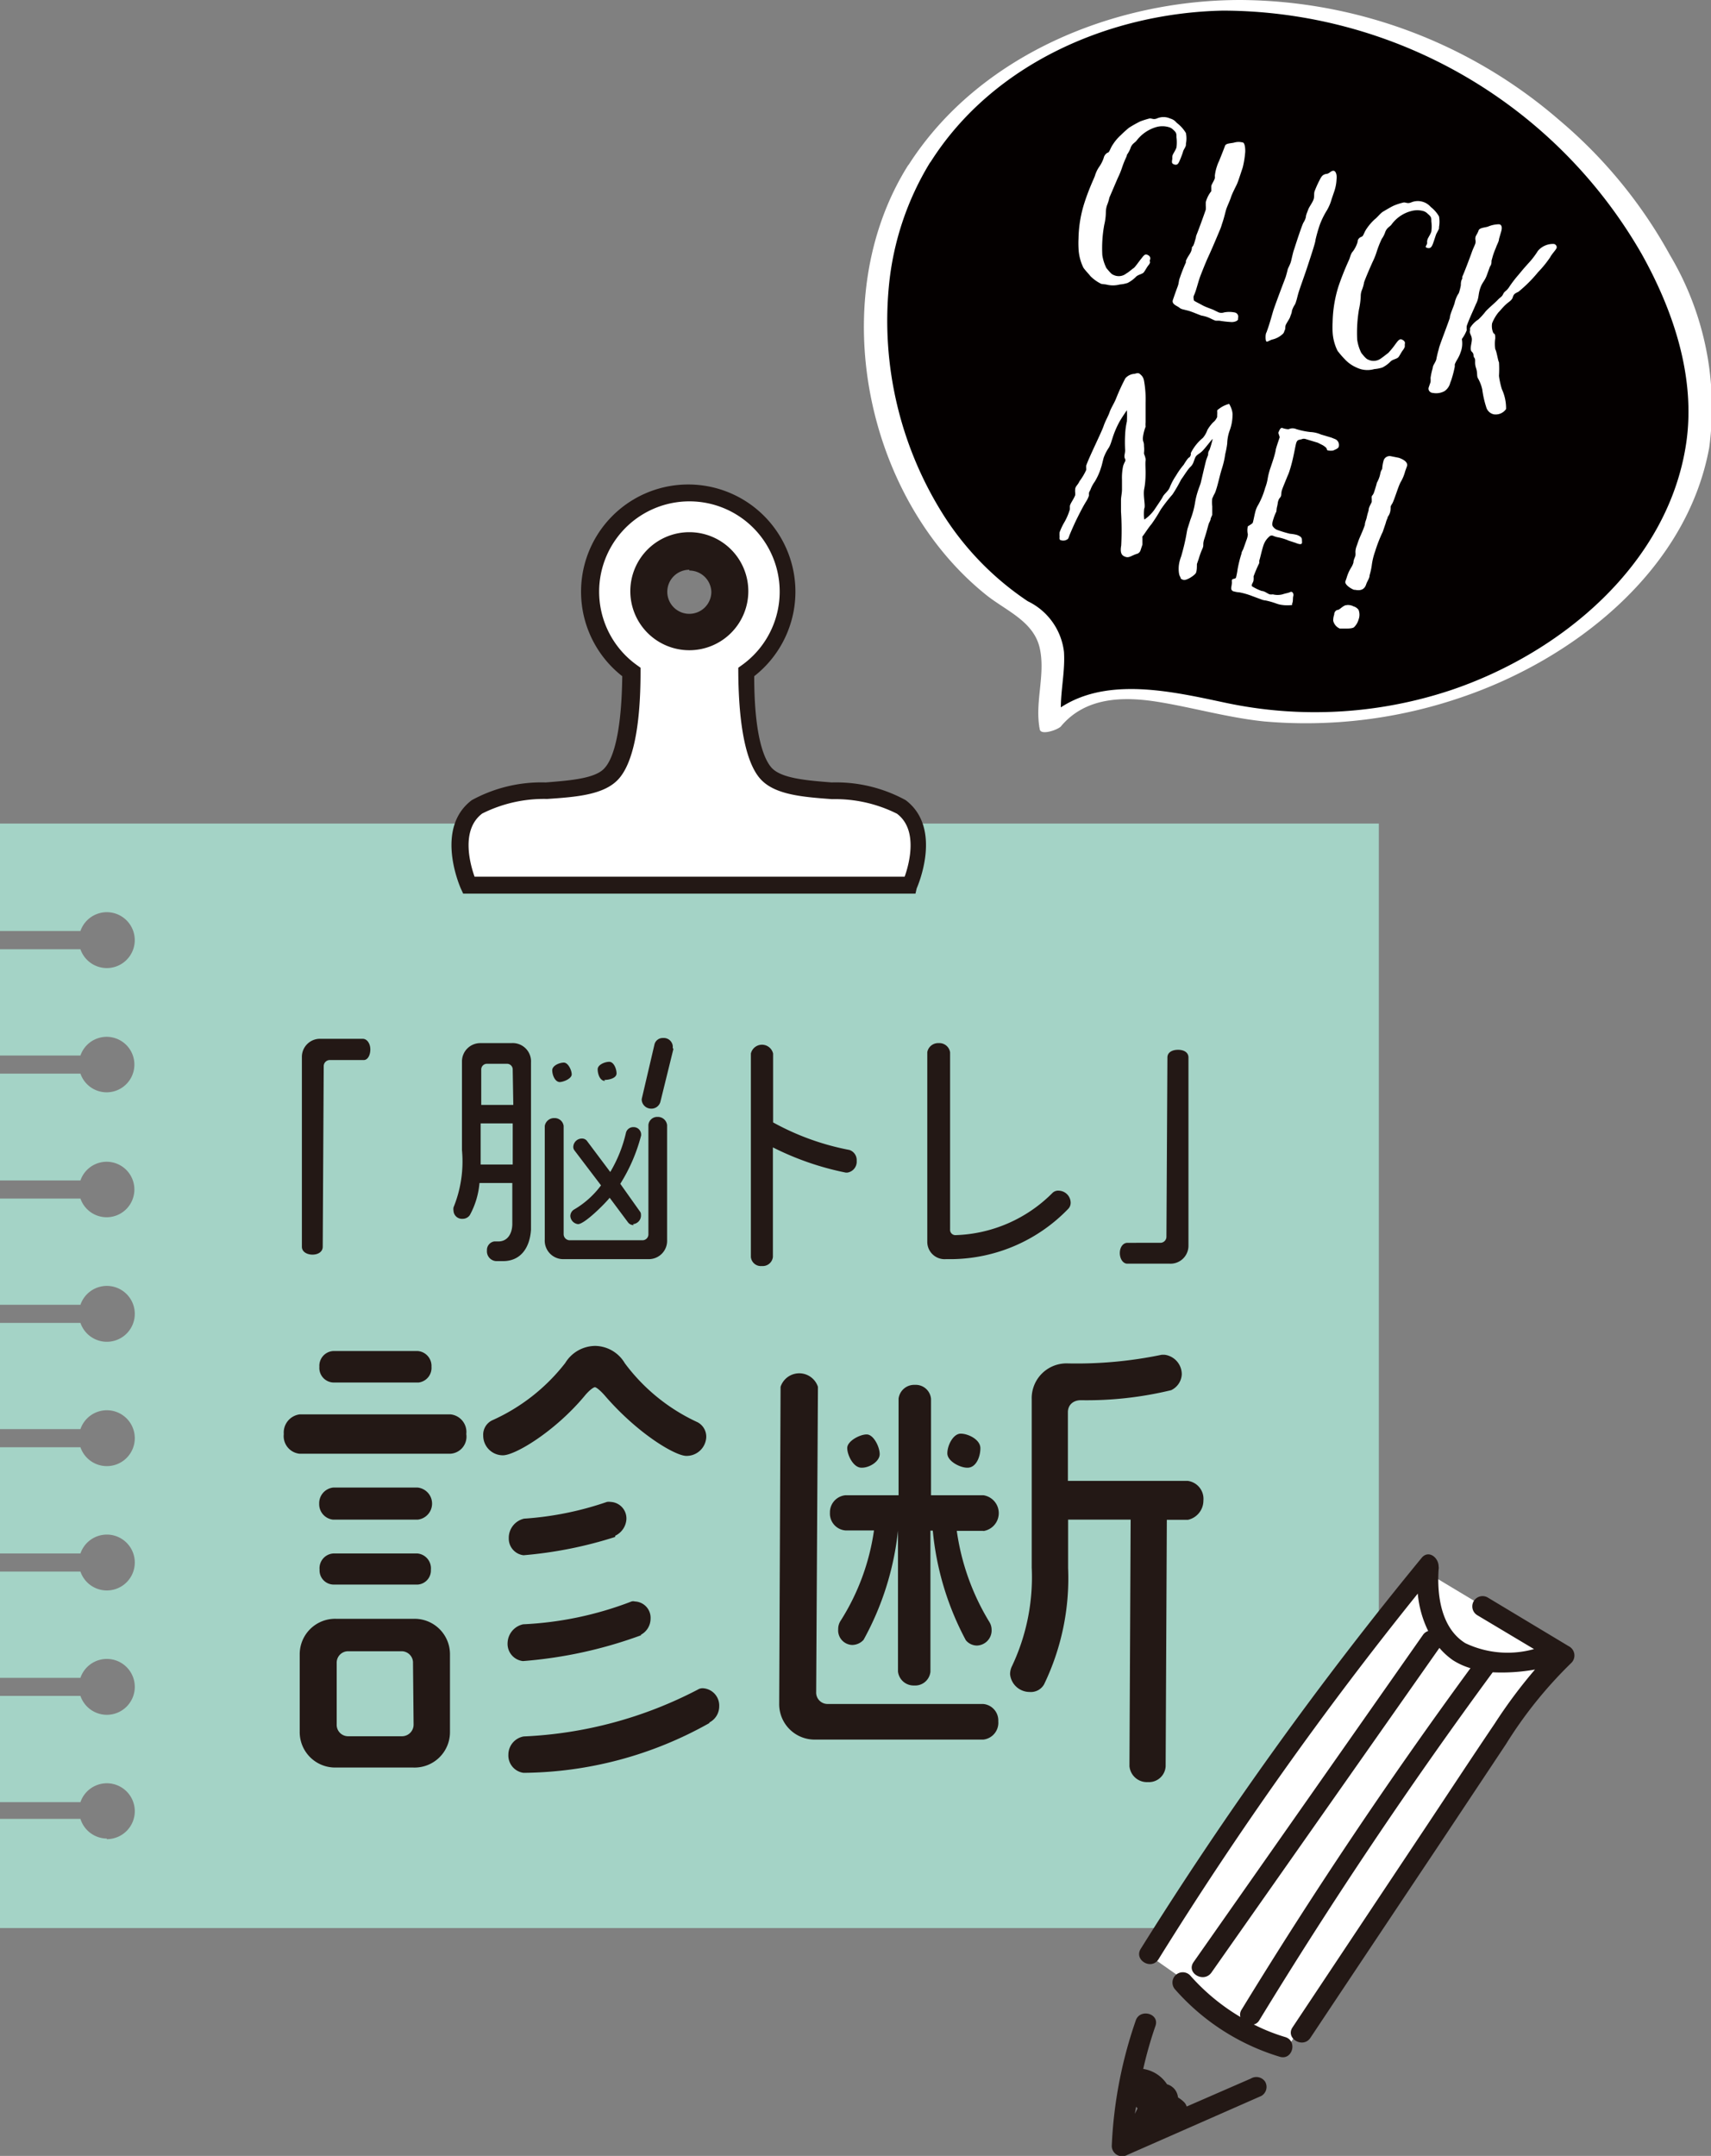 <svg id="レイヤー_1" data-name="レイヤー 1" xmlns="http://www.w3.org/2000/svg" viewBox="0 0 87 109.58"><rect x="0" y="0" width="87" height="109.58" fill="#808080" stroke="none"/><defs><style>.cls-1{fill:#a4d3c6;}.cls-2{fill:#fff;}.cls-3{fill:#231815;}.cls-4{fill:#040000;}</style></defs><path class="cls-1" d="M5.43,93.45a1.42,1.42,0,0,1-1.34-1H0V98H70.11V41.86H0v5.46H4.09a1.42,1.42,0,1,1,0,.93H0v5.4H4.09a1.41,1.41,0,1,1,0,.92H0V60H4.09a1.41,1.41,0,1,1,0,.92H0v5.4H4.09a1.42,1.42,0,1,1,0,.92H0v5.4H4.09a1.42,1.42,0,1,1,0,.92H0v5.4H4.09a1.42,1.42,0,1,1,0,.92H0v5.4H4.09a1.42,1.42,0,1,1,0,.92H0v5.4H4.09a1.42,1.42,0,1,1,1.34,1.88Z"/><path class="cls-2" d="M45.85,41c-1.67-1.24-5.66-.39-6.87-1.69-.8-.87-1-3.21-1-5.16a5,5,0,1,0-5.83,0c0,2-.21,4.29-1,5.16-1.21,1.3-5.2.45-6.87,1.69s-.42,4-.42,4H46.27S47.5,42.25,45.85,41ZM35.05,28.53a1.55,1.55,0,1,1-1.54,1.55A1.55,1.55,0,0,1,35.05,28.53Z"/><path class="cls-3" d="M46.55,45.42h-23l-.12-.26c-.05-.12-1.34-3.06.56-4.49a7.37,7.37,0,0,1,3.76-.9c1.25-.1,2.55-.2,3-.74.32-.35.85-1.41.89-4.66a5.45,5.45,0,1,1,6.71,0c0,3.25.57,4.31.89,4.66.5.54,1.8.64,3.05.74a7.37,7.37,0,0,1,3.76.9h0c1.9,1.43.61,4.37.56,4.49Zm-22.42-.86H46c.23-.65.7-2.38-.39-3.2h0a7,7,0,0,0-3.3-.74c-1.49-.11-2.89-.22-3.62-1S37.56,37,37.54,34.16v-.22l.18-.13a4.59,4.59,0,1,0-5.33,0l.18.13v.22c0,2.83-.4,4.66-1.13,5.45s-2.13.9-3.62,1a7,7,0,0,0-3.3.74C23.42,42.18,23.9,43.91,24.13,44.56ZM35.05,32.05a2,2,0,1,1,2-2A2,2,0,0,1,35.05,32.05Zm0-3.09a1.12,1.12,0,1,0,1.12,1.12A1.12,1.12,0,0,0,35.05,29Z"/><path class="cls-3" d="M35.05,27.05a3,3,0,1,0,3,3A3,3,0,0,0,35.05,27.05Zm0,4.57a1.55,1.55,0,1,1,1.55-1.54A1.54,1.54,0,0,1,35.05,31.62Z"/><path class="cls-3" d="M18.48,53.88h-1.7a.31.31,0,0,0-.32.31l-.05,9.18c0,.26-.24.4-.52.4s-.54-.14-.54-.4l0-9.64a.92.92,0,0,1,.94-.93h2.15c.23,0,.39.25.39.54S18.7,53.89,18.48,53.88Z"/><path class="cls-3" d="M25.56,64.1h-.34a.5.5,0,0,1-.46-.54.44.44,0,0,1,.37-.46h.21c.48,0,.7-.41.71-.87v-2.1H24.38a4.1,4.1,0,0,1-.49,1.63.44.44,0,0,1-.37.19.43.43,0,0,1-.46-.41.51.51,0,0,1,0-.17,6.19,6.19,0,0,0,.43-2.91l0-4.5a.93.93,0,0,1,.95-.94h1.56A.93.93,0,0,1,27,54l0,8.5C26.94,63.44,26.46,64.11,25.56,64.1Zm.51-7H24.44v2.09h1.63Zm0-2.72a.29.29,0,0,0-.3-.31h-1a.29.29,0,0,0-.3.31v1.78h1.63ZM33,64l-4.34,0A.94.94,0,0,1,27.7,63l0-5.77a.48.48,0,0,1,.49-.4.46.46,0,0,1,.47.4l0,5.49a.31.31,0,0,0,.3.32h3.71a.3.3,0,0,0,.3-.31l0-5.55a.45.45,0,0,1,.47-.41.47.47,0,0,1,.48.42l0,5.83A.93.93,0,0,1,33,64Zm-4.53-9c-.25,0-.39-.36-.39-.6s.37-.39.59-.39.4.39.4.6S28.66,55,28.44,55Zm3.75,7.27a.35.35,0,0,1-.28-.13L31,60.88c-.22.28-1.27,1.34-1.61,1.34A.44.44,0,0,1,29,61.8a.4.4,0,0,1,.17-.31,4.58,4.58,0,0,0,1.39-1.24l-1.36-1.79a.29.29,0,0,1-.05-.17.44.44,0,0,1,.42-.42.33.33,0,0,1,.26.1l1.2,1.6a6.93,6.93,0,0,0,.8-2,.38.38,0,0,1,.37-.28.38.38,0,0,1,.4.36s0,0,0,.06a8.68,8.68,0,0,1-1.06,2.46l1,1.41a.24.24,0,0,1,.05.16A.44.44,0,0,1,32.19,62.22Zm-1.46-7.33c-.26,0-.37-.36-.37-.59s.36-.38.59-.38.37.36.37.59S31,54.89,30.73,54.89Zm3.48-1.62L33.58,56a.47.47,0,0,1-.48.35.48.48,0,0,1-.47-.43s0,0,0-.06l.65-2.78a.43.43,0,0,1,.43-.32.46.46,0,0,1,.5.42A.35.35,0,0,0,34.21,53.27Z"/><path class="cls-3" d="M43.09,59.6H43a14.58,14.58,0,0,1-3.7-1.28l0,5.57a.52.52,0,0,1-.56.46.51.51,0,0,1-.56-.46l0-10.34a.58.58,0,0,1,1.13,0l0,3.5a13.08,13.08,0,0,0,3.88,1.4.54.54,0,0,1,.37.55A.56.56,0,0,1,43.09,59.6Z"/><path class="cls-3" d="M54.32,61.44A8.35,8.35,0,0,1,48.42,64h-.33a.88.88,0,0,1-.94-.87l0-9.65a.56.56,0,0,1,.58-.46.55.55,0,0,1,.58.47l0,9a.27.27,0,0,0,.27.29,7.27,7.27,0,0,0,4.92-2.13.41.41,0,0,1,.34-.13.62.62,0,0,1,.6.61A.44.44,0,0,1,54.32,61.44Z"/><path class="cls-3" d="M59.48,64.23H57.32c-.22,0-.38-.25-.38-.54s.16-.52.39-.52H59a.31.31,0,0,0,.31-.31l.05-9.11c0-.26.24-.39.54-.39s.53.13.53.39l0,9.57A.91.91,0,0,1,59.48,64.23Z"/><path class="cls-3" d="M22.9,73.89l-7.67,0a.9.9,0,0,1-.8-1,.93.93,0,0,1,.81-1l7.67,0a.9.9,0,0,1,.8,1A.87.87,0,0,1,22.9,73.89ZM21,89.84l-4,0A1.8,1.8,0,0,1,15.24,88l0-3.91a1.8,1.8,0,0,1,1.83-1.81l4,0a1.8,1.8,0,0,1,1.81,1.83l0,3.91A1.8,1.8,0,0,1,21,89.84Zm.23-12.6-4.3,0a.79.79,0,0,1-.7-.81.8.8,0,0,1,.71-.82l4.3,0a.82.82,0,0,1,0,1.63Zm0,3.3-4.3,0a.72.72,0,0,1-.68-.76.75.75,0,0,1,.69-.82l4.29,0a.76.76,0,0,1,.68.83A.72.72,0,0,1,21.25,80.54Zm0-10.27-4.29,0a.74.74,0,0,1-.7-.8.75.75,0,0,1,.7-.8l4.3,0a.76.76,0,0,1,.7.8A.75.75,0,0,1,21.29,70.27ZM21,84.54a.58.58,0,0,0-.58-.61H17.71a.58.58,0,0,0-.59.6v3.11a.58.58,0,0,0,.58.61h2.74a.59.59,0,0,0,.59-.6ZM34.9,74c-.56,0-2.43-1.1-4.09-3-.27-.32-.49-.49-.56-.49s-.29.15-.54.46c-1.48,1.77-3.5,3-4.14,3a1,1,0,0,1-1-1,.81.81,0,0,1,.44-.77,9.74,9.74,0,0,0,3.73-2.92,1.8,1.8,0,0,1,1.53-.87,1.78,1.78,0,0,1,1.5.88,9.61,9.61,0,0,0,3.7,3,.83.83,0,0,1,.44.78A1,1,0,0,1,34.9,74Zm1.17,13.58a19.55,19.55,0,0,1-9.45,2.53h0a.89.89,0,0,1-.77-.93.94.94,0,0,1,.78-.92,21.11,21.11,0,0,0,8.85-2.38.46.46,0,0,1,.26-.07.88.88,0,0,1,.83.92A.92.92,0,0,1,36.07,87.55Zm-3.48-4.46a22.43,22.43,0,0,1-6,1.31.88.88,0,0,1-.78-.93,1,1,0,0,1,.79-.94,17.53,17.53,0,0,0,5.51-1.16.31.31,0,0,1,.17,0,.83.83,0,0,1,.8.88A.93.93,0,0,1,32.59,83.09Zm-1.31-5a21,21,0,0,1-4.66.93.85.85,0,0,1-.75-.86,1,1,0,0,1,.78-1,16.24,16.24,0,0,0,4.21-.85.62.62,0,0,1,.19,0,.84.84,0,0,1,.8.9A1,1,0,0,1,31.28,78.06Z"/><path class="cls-3" d="M50,88.42l-8.57,0a1.8,1.8,0,0,1-1.81-1.81l.07-16.12a1,1,0,0,1,1.9,0L41.5,86a.58.58,0,0,0,.58.61l7.91,0a.84.84,0,0,1,.77.88A.86.86,0,0,1,50,88.42ZM50,77.81H48.65a12.11,12.11,0,0,0,1.65,4.62.75.75,0,0,1,.12.39.77.77,0,0,1-.75.82.74.74,0,0,1-.56-.27,14.7,14.7,0,0,1-1.68-5.57h-.12l0,7.17a.78.78,0,0,1-.83.7.8.8,0,0,1-.82-.71l0-7.16h0a14.67,14.67,0,0,1-1.75,5.55.79.79,0,0,1-.59.26.74.74,0,0,1-.7-.8.76.76,0,0,1,.13-.44,11.61,11.61,0,0,0,1.69-4.58H43a.86.86,0,0,1-.8-.9A.87.87,0,0,1,43,76l2.69,0,0-4.91a.8.8,0,0,1,.83-.7.78.78,0,0,1,.82.71l0,4.9L50,76a.92.92,0,0,1,0,1.82Zm-6.2-3.21c-.41,0-.72-.64-.72-1s.66-.7,1-.69.65.63.65,1S44.22,74.6,43.83,74.6Zm5.37,0c-.34,0-1-.32-1-.73s.3-1,.68-1,1,.3,1,.74S49.63,74.6,49.2,74.6Zm11.2,2.65H59.33l-.06,12.53a.85.85,0,0,1-.9.8.89.89,0,0,1-.94-.81l.06-12.53H54.31V79.7a12.4,12.4,0,0,1-1.22,5.91.77.77,0,0,1-.73.39,1,1,0,0,1-1-.9.92.92,0,0,1,.1-.42,10.56,10.56,0,0,0,1-5l0-8.55a1.77,1.77,0,0,1,1.85-1.83,21.21,21.21,0,0,0,4.76-.44l.15,0a1,1,0,0,1,.87,1,.94.94,0,0,1-.54.8,18.25,18.25,0,0,1-4.59.51c-.39,0-.66.24-.66.61v3.49l6.09,0a.92.92,0,0,1,.8,1A1,1,0,0,1,60.4,77.25Z"/><polygon class="cls-2" points="65.34 104.23 58.36 99.34 72.33 79.79 79.31 83.98 65.34 104.23"/><path class="cls-3" d="M79.76,83.67,75.65,81.2a.52.52,0,0,0-.53.9L78,83.82a5,5,0,0,1-3.49-.3c-1.23-.76-1.45-2.43-1.36-3.75a.39.39,0,0,0,0-.15c0-.45-.51-.86-.86-.44A189.49,189.49,0,0,0,58,99.06c-.35.57.55,1.1.91.52A186.28,186.28,0,0,1,72.09,81a5.38,5.38,0,0,0,.53,1.9.53.53,0,0,0-.26.19L60.69,99.73c-.39.56.52,1.08.91.53l11.59-16.5a3.66,3.66,0,0,0,.68.62,3.47,3.47,0,0,0,.9.41q-6.18,8.43-11.64,17.36a.46.46,0,0,0-.06.37,10.64,10.64,0,0,1-2.56-2.12.52.52,0,0,0-.74.74,11.51,11.51,0,0,0,5.3,3.4c.65.2.92-.81.28-1a9.54,9.54,0,0,1-1.6-.64.44.44,0,0,0,.28-.21Q69.58,93.59,75.9,85a9.68,9.68,0,0,0,2.15-.14A25.43,25.43,0,0,0,76,87.61c-1.15,1.7-2.28,3.42-3.41,5.12l-6.87,10.32c-.37.56.54,1.09.91.53q3.33-5,6.67-10l3.27-4.92a21.75,21.75,0,0,1,3.33-4.14A.53.53,0,0,0,79.76,83.67Z"/><path class="cls-3" d="M63.6,105.65l-3.26,1.42a.55.55,0,0,0-.12-.21,1.61,1.61,0,0,0-.32-.25.86.86,0,0,0-.06-.23.73.73,0,0,0-.24-.31.71.71,0,0,0-.26-.13,1.76,1.76,0,0,0-1.21-.78,20.12,20.12,0,0,1,.62-2.18c.23-.64-.79-.91-1-.28a22.32,22.32,0,0,0-1.22,6.38.53.53,0,0,0,.79.45l6.82-3a.53.53,0,0,0,.19-.72A.54.54,0,0,0,63.6,105.65Zm-5.83,1.43.07.09c-.05.09-.09.18-.13.27C57.72,107.32,57.75,107.2,57.77,107.08Z"/><path class="cls-4" d="M46.75,8.32h0c3.36-5.27,9.82-8,16.07-8A24.77,24.77,0,0,1,84.76,14.14,15.55,15.55,0,0,1,86.43,21c-.12,5-3.63,9.51-7.94,12.13a22.87,22.87,0,0,1-16.12,2.9,29,29,0,0,0-4.68-.81,5.31,5.31,0,0,0-4.29,1.66c-.32-1.67.64-3.61-.34-5a5.45,5.45,0,0,0-1.53-1.24C44.78,26.05,42.38,15.18,46.75,8.32Z"/><path class="cls-2" d="M47.32,8.23c3.17-5,9.11-7.57,14.86-7.69A24.63,24.63,0,0,1,83.47,12.9c1.62,2.89,2.76,6.28,2.27,9.62-.91,6.15-6.35,10.68-12,12.57a21.87,21.87,0,0,1-11.43.63c-3.11-.66-7.08-1.6-9.48,1.22L54,36.76c-.2-1.22.18-2.41.1-3.63a3.28,3.28,0,0,0-1.84-2.57A14.83,14.83,0,0,1,48,26.22a18.49,18.49,0,0,1-2.8-11.7,14.69,14.69,0,0,1,2.11-6.29c.13-.2-.41-.17-.48-.16a.91.91,0,0,0-.66.34c-4.26,6.78-2.19,16.91,4,21.85,1,.79,2.4,1.33,2.7,2.69s-.27,2.75,0,4.12c.05.34,1,0,1.1-.18,1.24-1.45,3.12-1.5,4.88-1.22s3.59.81,5.44,1a24.37,24.37,0,0,0,10-1.22c5.74-1.94,11.47-6.43,12.62-12.7a15.17,15.17,0,0,0-2-9.79A24.24,24.24,0,0,0,79.28,6.1,25,25,0,0,0,63.06,0C56.61,0,49.74,2.82,46.18,8.41c-.13.2.41.17.47.17A1,1,0,0,0,47.32,8.23Z"/><path class="cls-2" d="M59.61,8.06a.37.37,0,0,1,0-.09c0-.13.14-.27.21-.47a2,2,0,0,0,0-.53c0-.18,0-.23-.17-.38a.49.49,0,0,0-.23-.13,1.15,1.15,0,0,0-.63,0,1.94,1.94,0,0,0-1,.69c-.1.12-.24.16-.31.39a1.48,1.48,0,0,1-.18.33c0,.1-.09.18-.25.66a4.19,4.19,0,0,1-.21.51c-.19.44-.38.89-.43,1a2.12,2.12,0,0,1-.12.39,1.21,1.21,0,0,0-.06.34,2.82,2.82,0,0,1-.08.65,6.59,6.59,0,0,0-.1,1.55,2.21,2.21,0,0,0,.21.66c.13.15.25.31.35.34a.61.61,0,0,0,.66-.07c.13-.07.3-.23.37-.27s.31-.39.38-.47.17-.26.29-.22.21.12.17.25,0,.09,0,.14a.38.38,0,0,1-.09.16c-.08.1-.16.26-.23.35s-.26.11-.38.21a1.69,1.69,0,0,1-.44.33,1.76,1.76,0,0,1-.4.08,1.38,1.38,0,0,1-.7,0L56,14.43a2,2,0,0,1-.56-.4c-.09-.12-.22-.24-.35-.42a2.44,2.44,0,0,1-.25-1,4.6,4.6,0,0,1,0-.49,6.27,6.27,0,0,1,.31-1.84c.21-.65.47-1.2.52-1.33a1.65,1.65,0,0,1,.2-.44,1.82,1.82,0,0,0,.25-.48.4.4,0,0,1,.2-.27c.09,0,.13-.22.27-.42a2.28,2.28,0,0,1,.4-.47,5.31,5.31,0,0,1,.42-.38,6.38,6.38,0,0,1,.57-.32,4.42,4.42,0,0,1,.48-.15c.14,0,.19.07.37,0a.82.82,0,0,1,.66,0c.26.08.28.18.39.26a1.81,1.81,0,0,1,.42.48,1.36,1.36,0,0,1,0,.55.18.18,0,0,1,0,.06c0,.09-.12.24-.14.32s-.1.3-.17.46-.12.26-.28.21S59.59,8.22,59.61,8.06Z"/><path class="cls-2" d="M62.78,7.24a.82.82,0,0,1,.4,0c.14,0,.15.44.13.55a4.67,4.67,0,0,1-.12.72c-.19.57-.24.73-.3.86s-.24.47-.3.66-.19.45-.24.61-.1.42-.22.76a2.19,2.19,0,0,1-.12.33c-.25.6-.45,1.06-.58,1.34s-.35.84-.41,1-.16.53-.22.71-.07.18-.1.26,0,.16,0,.21.16.11.41.25.54.21.67.29l.19.09a.42.42,0,0,0,.27,0,1.38,1.38,0,0,1,.53,0,.22.22,0,0,1,.18.29s0,0,0,.06-.14.14-.32.14A5.31,5.31,0,0,1,62,16.3l-.19,0c-.15-.05-.27-.13-.44-.19a1.76,1.76,0,0,0-.28-.07c-.18-.06-.34-.14-.64-.24l-.32-.08a.4.4,0,0,1-.16-.08c-.12-.1-.41-.17-.33-.4s.14-.41.22-.62.06-.21.08-.29A.9.9,0,0,1,60,14.1a8,8,0,0,1,.3-.76s0-.05,0-.08c.11-.26.23-.36.28-.53s0-.15.06-.2.11-.26.15-.39,0-.08.07-.25.33-.88.45-1.23a1.49,1.49,0,0,0,0-.21c0-.06,0-.12,0-.17a1.5,1.5,0,0,1,.28-.56,0,0,0,0,0,0,0c0-.05,0-.17,0-.25s.14-.27.18-.41a.23.23,0,0,0,0-.11,2.24,2.24,0,0,1,.11-.5,1.63,1.63,0,0,1,.1-.25c.13-.32.26-.65.31-.79S62.63,7.29,62.78,7.24Z"/><path class="cls-2" d="M67.43,8.84c.16,0,.23-.16.37-.16h0c.11,0,.19.18.16.43a2.18,2.18,0,0,1-.11.6l-.14.41a2.33,2.33,0,0,1-.24.57,4.12,4.12,0,0,0-.36.73,7.8,7.8,0,0,0-.22.77c0,.11-.17.63-.4,1.33-.13.4-.32.92-.42,1.22s-.12.46-.17.59a.59.59,0,0,1-.09.2,1.25,1.25,0,0,0-.12.27c0,.1-.06.21-.09.31s-.2.33-.23.43,0,.2-.06.27a.3.3,0,0,1-.07.15,1.15,1.15,0,0,1-.56.3c-.17.06-.22.12-.28.1s-.07-.38,0-.47l.08-.23c.1-.29.2-.66.26-.86s.45-1.24.52-1.42.07-.19.11-.29c.1-.33.1-.4.13-.46s.11-.22.14-.33.07-.31.13-.53l.06-.18c.13-.41.39-1.19.45-1.28a1,1,0,0,0,.12-.27c0-.11.07-.25.12-.39s.21-.34.27-.51,0-.31.07-.46a5.25,5.25,0,0,1,.24-.53C67.21,8.93,67.27,8.88,67.43,8.84Z"/><path class="cls-2" d="M72.57,12.34a.15.15,0,0,1,0-.09c0-.13.14-.27.21-.48a2,2,0,0,0,0-.52c0-.18,0-.23-.18-.38a.52.52,0,0,0-.22-.14,1.16,1.16,0,0,0-.63,0,1.79,1.79,0,0,0-1,.69c-.1.12-.24.16-.32.39a1.29,1.29,0,0,1-.17.33,5.26,5.26,0,0,0-.26.66,3.58,3.58,0,0,1-.2.5c-.2.44-.39.9-.44,1.05a1.8,1.8,0,0,1-.11.39.84.84,0,0,0-.06.33,3.9,3.9,0,0,1-.09.66,7.06,7.06,0,0,0-.09,1.54,2.18,2.18,0,0,0,.21.67c.12.15.25.31.35.34a.63.63,0,0,0,.66-.07c.12-.08.3-.23.36-.27a4.57,4.57,0,0,0,.38-.47c.07-.09.18-.26.29-.22s.21.12.17.24l0,.14a.65.65,0,0,1-.09.16c-.08.1-.16.27-.23.36s-.27.11-.39.21a1.56,1.56,0,0,1-.43.32,1.83,1.83,0,0,1-.41.08,1.27,1.27,0,0,1-.7,0,1.83,1.83,0,0,1-.25-.1,1.77,1.77,0,0,1-.56-.41,4.64,4.64,0,0,1-.36-.42,2.44,2.44,0,0,1-.25-.95,4.28,4.28,0,0,1,0-.49,6.45,6.45,0,0,1,.3-1.84c.22-.65.47-1.2.53-1.33s.09-.33.2-.44a1.54,1.54,0,0,0,.24-.48c0-.16.12-.24.21-.27s.12-.23.26-.42a2.62,2.62,0,0,1,.41-.47c.1-.07.29-.31.41-.38s.45-.27.58-.32a3,3,0,0,1,.48-.15c.13,0,.19.07.37,0a.87.87,0,0,1,1,.23,1.67,1.67,0,0,1,.42.48,1.52,1.52,0,0,1,0,.54s0,0,0,.06-.12.24-.15.32-.1.31-.16.47-.13.26-.29.21S72.55,12.5,72.57,12.34Z"/><path class="cls-2" d="M75.68,11.51a1.48,1.48,0,0,1,.53-.11c.11,0,.2.1.12.37l-.11.38c0,.12-.1.27-.16.45a4.1,4.1,0,0,0-.15.4l-.07.25c0,.1,0,.2-.08.3l-.17.47c-.11.28-.22.33-.32.62s-.07.42-.15.65a1.11,1.11,0,0,1-.07.16c-.11.27-.34.74-.47,1.12a1,1,0,0,0,0,.21,1.84,1.84,0,0,1-.24.44.15.15,0,0,0,0,.07,1.23,1.23,0,0,1-.07.61c-.1.31-.23.42-.3.63a.7.7,0,0,1,0,.12,6,6,0,0,1-.17.65l-.06.16a.71.71,0,0,1-.29.42.89.89,0,0,1-.6.09c-.11,0-.26-.12-.2-.29l.09-.26a1.29,1.29,0,0,0,0-.21,3.49,3.49,0,0,1,.11-.5c0-.14.12-.25.18-.43a5,5,0,0,1,.13-.54c0-.1.36-1,.56-1.58,0-.16.15-.47.24-.74a1.51,1.51,0,0,1,.17-.45.37.37,0,0,0,.07-.14,3.09,3.09,0,0,0,.08-.33c0-.09,0-.22.07-.33a.31.31,0,0,0,0-.1c.07-.13.4-1,.48-1.23s.14-.32.19-.47a.46.46,0,0,0,0-.19.29.29,0,0,1,0-.09c0-.1.11-.21.16-.37S75.55,11.57,75.68,11.51ZM79,12.4H79c.08,0,.18.1.15.2s-.23.29-.33.48a5.59,5.59,0,0,1-.61.75,7,7,0,0,1-1,1c-.19.09-.21.11-.26.2s0,.15-.24.33-.39.39-.52.52a2.14,2.14,0,0,0-.32.55.85.85,0,0,0,.06.49c.06.08.1,0,.1.28a1.92,1.92,0,0,0,0,.55c.07.1.13.55.19.67a5.58,5.58,0,0,1,0,.67c0,.1.08.5.15.7a2.3,2.3,0,0,1,.21,1,.64.64,0,0,1-.62.27.51.51,0,0,1-.39-.37,4.9,4.9,0,0,1-.2-.89,2,2,0,0,0-.23-.59c-.06-.15,0-.24-.09-.51s0-.41-.08-.51,0-.19-.13-.31,0-.42,0-.63-.15-.3-.09-.47a.27.27,0,0,1,0-.11,1.31,1.31,0,0,1,.42-.43,3.27,3.27,0,0,0,.37-.41c.14-.16.47-.43.61-.58s.21-.15.28-.3.15-.14.28-.32a6,6,0,0,1,.5-.66c.25-.3.23-.28.48-.56a4.22,4.22,0,0,0,.51-.66A1,1,0,0,1,79,12.4Z"/><path class="cls-2" d="M57.7,19s.17-.07.25,0,.18.14.22.35a5.3,5.3,0,0,1,.08,1.11c0,.24,0,.81,0,1a1.22,1.22,0,0,0,0,.23,2.3,2.3,0,0,0-.14.58c0,.22.06.15.06.41a1.55,1.55,0,0,1,0,.33l0,.06s.1.22.08.34,0,.43,0,.58,0,.52-.07.86.08.88,0,1a2.31,2.31,0,0,0,0,.55c.05,0,.35-.24.53-.51s.35-.51.42-.65.28-.28.35-.47a3.13,3.13,0,0,1,.32-.6,3.89,3.89,0,0,1,.39-.55s.23-.39.29-.37a.41.41,0,0,0,.07-.13s0-.06,0-.09a2.28,2.28,0,0,1,.29-.45,2.37,2.37,0,0,1,.32-.32,1.23,1.23,0,0,0,.23-.4,1.87,1.87,0,0,1,.22-.31c.1-.13.16-.11.28-.35l0-.09a1.67,1.67,0,0,0,0-.24.15.15,0,0,1,.07-.07,1.37,1.37,0,0,1,.54-.27s0,0,0,0,.19.3.17.58a2.28,2.28,0,0,1-.14.76,2.12,2.12,0,0,0-.13.68,4.77,4.77,0,0,1-.1.53,4.28,4.28,0,0,1-.16.71c-.12.37-.2.8-.31,1.12a1,1,0,0,1-.11.25l-.08.18a1.4,1.4,0,0,0,0,.39c0,.16,0,.17,0,.44l-.08.18c0,.1-.07.19-.1.28s-.11.42-.22.75,0,.3-.11.53a4.19,4.19,0,0,0-.18.5l-.09.26c0,.13,0,.34-.05.45s-.48.41-.65.35-.1-.07-.16-.17-.08-.33-.06-.55a1.91,1.91,0,0,1,.12-.47c.27-.94.27-1.24.33-1.43l.14-.44a4.22,4.22,0,0,0,.23-.83,3.83,3.83,0,0,1,.14-.59c.06-.19.13-.36.15-.43s.23-1,.29-1.2l.09-.24c0-.08,0-.16.07-.25a5.34,5.34,0,0,0,.16-.55c0-.05-.37.46-.54.62s-.29.17-.36.35-.09.31-.23.44-.34.47-.47.64a8.06,8.06,0,0,1-.44.76,8.22,8.22,0,0,0-.6.77,7.78,7.78,0,0,1-.47.74c-.17.2-.34.48-.46.63a.16.16,0,0,0,0,.07c0,.1,0,.2,0,.34l-.09.27a.28.28,0,0,1-.22.21c-.24.08-.37.2-.53.15s-.32-.13-.24-.58A14.66,14.66,0,0,0,57,26c0-.08,0-.48,0-.6s.05-.35.05-.51,0-.31,0-.5a2.88,2.88,0,0,1,.06-.71,1.46,1.46,0,0,1,.1-.23.14.14,0,0,0,0-.12c-.08-.14,0-.25,0-.45a7,7,0,0,1,0-.8,3.74,3.74,0,0,1,.09-.66,5.38,5.38,0,0,0,0-.57s0,0,0,0-.25.36-.38.59a4.7,4.7,0,0,0-.34.79l-.09.28a1.46,1.46,0,0,1-.1.23,2.36,2.36,0,0,0-.27.52c-.06.22-.09.38-.13.49a3.08,3.08,0,0,1-.33.74,1.67,1.67,0,0,0-.22.42.51.51,0,0,0-.07.15l0,.13a1.33,1.33,0,0,1-.13.28c-.16.25-.34.61-.46.85s-.24.51-.36.79-.06.27-.24.35a.41.41,0,0,1-.23,0c-.06,0-.09-.07-.07-.17a1.29,1.29,0,0,1,0-.24,3.29,3.29,0,0,1,.26-.54,3.06,3.06,0,0,0,.26-.62l0-.15c0-.13.19-.35.27-.57a.58.58,0,0,0,0-.14.66.66,0,0,1,0-.15c0-.16.14-.23.22-.42a3.06,3.06,0,0,0,.34-.57.29.29,0,0,0,0-.1s0-.07,0-.12c.14-.42.77-1.68.88-2s.24-.51.31-.72.25-.48.34-.72a10.52,10.52,0,0,1,.46-1A.67.67,0,0,1,57.7,19Z"/><path class="cls-2" d="M65,22c.07-.18.12-.28.22-.24s.3.07.32.05a.47.47,0,0,1,.37,0,3.85,3.85,0,0,0,.72.15,1.52,1.52,0,0,1,.55.13l.51.15.2.08a.32.32,0,0,1,.19.34c0,.13-.15.17-.29.24a.79.79,0,0,1-.24,0c-.07,0-.09-.06-.09-.09s-.07-.1-.2-.18L67,22.5l-.6-.18a.28.28,0,0,0-.2,0c-.14.05-.24,0-.3.23s-.14.8-.33,1.38a2,2,0,0,1-.1.26c-.19.47-.27.65-.3.77s0,.24-.08.33-.08.14-.11.22a2.24,2.24,0,0,1-.06.31L64.9,26a2.3,2.3,0,0,0-.15.38c-.06.18-.09.33,0,.41a.46.46,0,0,0,.24.16,5.94,5.94,0,0,0,.6.18,2.06,2.06,0,0,1,.36.06c.23.09.26.16.25.32a.11.11,0,0,1,0,.08c0,.09-.12.09-.33,0l-.34-.11a2.53,2.53,0,0,0-.55-.17,1.05,1.05,0,0,1-.23-.07.2.2,0,0,0-.17,0,1,1,0,0,0-.34.49c-.1.31-.14.55-.21.77l0,.12a7.27,7.27,0,0,0-.29.68.85.85,0,0,1,0,.18c0,.08-.06.16-.08.22a.12.12,0,0,0,0,.1,2.61,2.61,0,0,0,.5.24c.13,0,.27.12.4.17a.47.47,0,0,0,.16,0,1,1,0,0,0,.49,0c.18-.06.26-.06.38-.11s.08,0,.11,0,.09.09.06.2,0,.28-.06.38a.13.13,0,0,1,0,.07,1.83,1.83,0,0,1-.49,0,1.3,1.3,0,0,1-.33-.08,4,4,0,0,0-.53-.15.72.72,0,0,1-.21-.05l-.46-.17a3.76,3.76,0,0,0-.65-.19,1.41,1.41,0,0,1-.29-.05.13.13,0,0,1-.1-.06c-.08-.07,0-.22,0-.43a.08.08,0,0,1,0-.07c0-.11.18-.05.21-.15a4,4,0,0,0,.08-.42,6.13,6.13,0,0,1,.2-.8c0-.09.07-.16.1-.26l.15-.42a1,1,0,0,0,.07-.29.88.88,0,0,1,0-.41s0,0,0,0,.23-.13.25-.18c.06-.21.09-.44.16-.66a1.34,1.34,0,0,1,.13-.27,4,4,0,0,0,.34-.84,2.44,2.44,0,0,0,.12-.42,3.43,3.43,0,0,1,.16-.63l.08-.24a5.39,5.39,0,0,0,.17-.59c0-.1.13-.45.21-.7Z"/><path class="cls-2" d="M68.5,30.75c.08,0,.19,0,.32.07a.47.47,0,0,1,.26.18.69.69,0,0,1,0,.49.88.88,0,0,1-.23.39c-.12.1-.58.06-.72.07h0a.57.57,0,0,1-.34-.4.91.91,0,0,1,.05-.31c0-.15.11-.24.19-.24s.31-.27.46-.24ZM70.2,24a.59.59,0,0,1,.08-.16,2,2,0,0,1,.07-.42.32.32,0,0,1,.38-.23l.4.08c.2.07.48.21.41.43l-.09.25a2.15,2.15,0,0,1-.21.52c-.13.2-.33.92-.45,1.13a.68.68,0,0,0-.08.15c0,.13,0,.3-.11.47s0,.08-.06.14a1.27,1.27,0,0,0-.08.23l-.15.44a7.34,7.34,0,0,0-.39,1,3.36,3.36,0,0,0-.17.71,3.49,3.49,0,0,1-.11.5c0,.15-.11.28-.17.45-.1.33-.36.33-.57.29h-.05c-.19-.07-.49-.28-.44-.43l.06-.17a2.1,2.1,0,0,1,.25-.56.94.94,0,0,0,.1-.23c0-.13.07-.24.1-.35a1,1,0,0,0,0-.18.89.89,0,0,1,.06-.3l.09-.26c.06-.18.22-.49.33-.82,0-.13.07-.26.09-.36a3.29,3.29,0,0,1,.1-.37c0-.17.11-.31.16-.44l0-.16a.4.4,0,0,1,0-.11c0-.05.06-.06.11-.2s.14-.44.15-.5C70.16,24.26,70.17,24.13,70.2,24Z"/></svg>